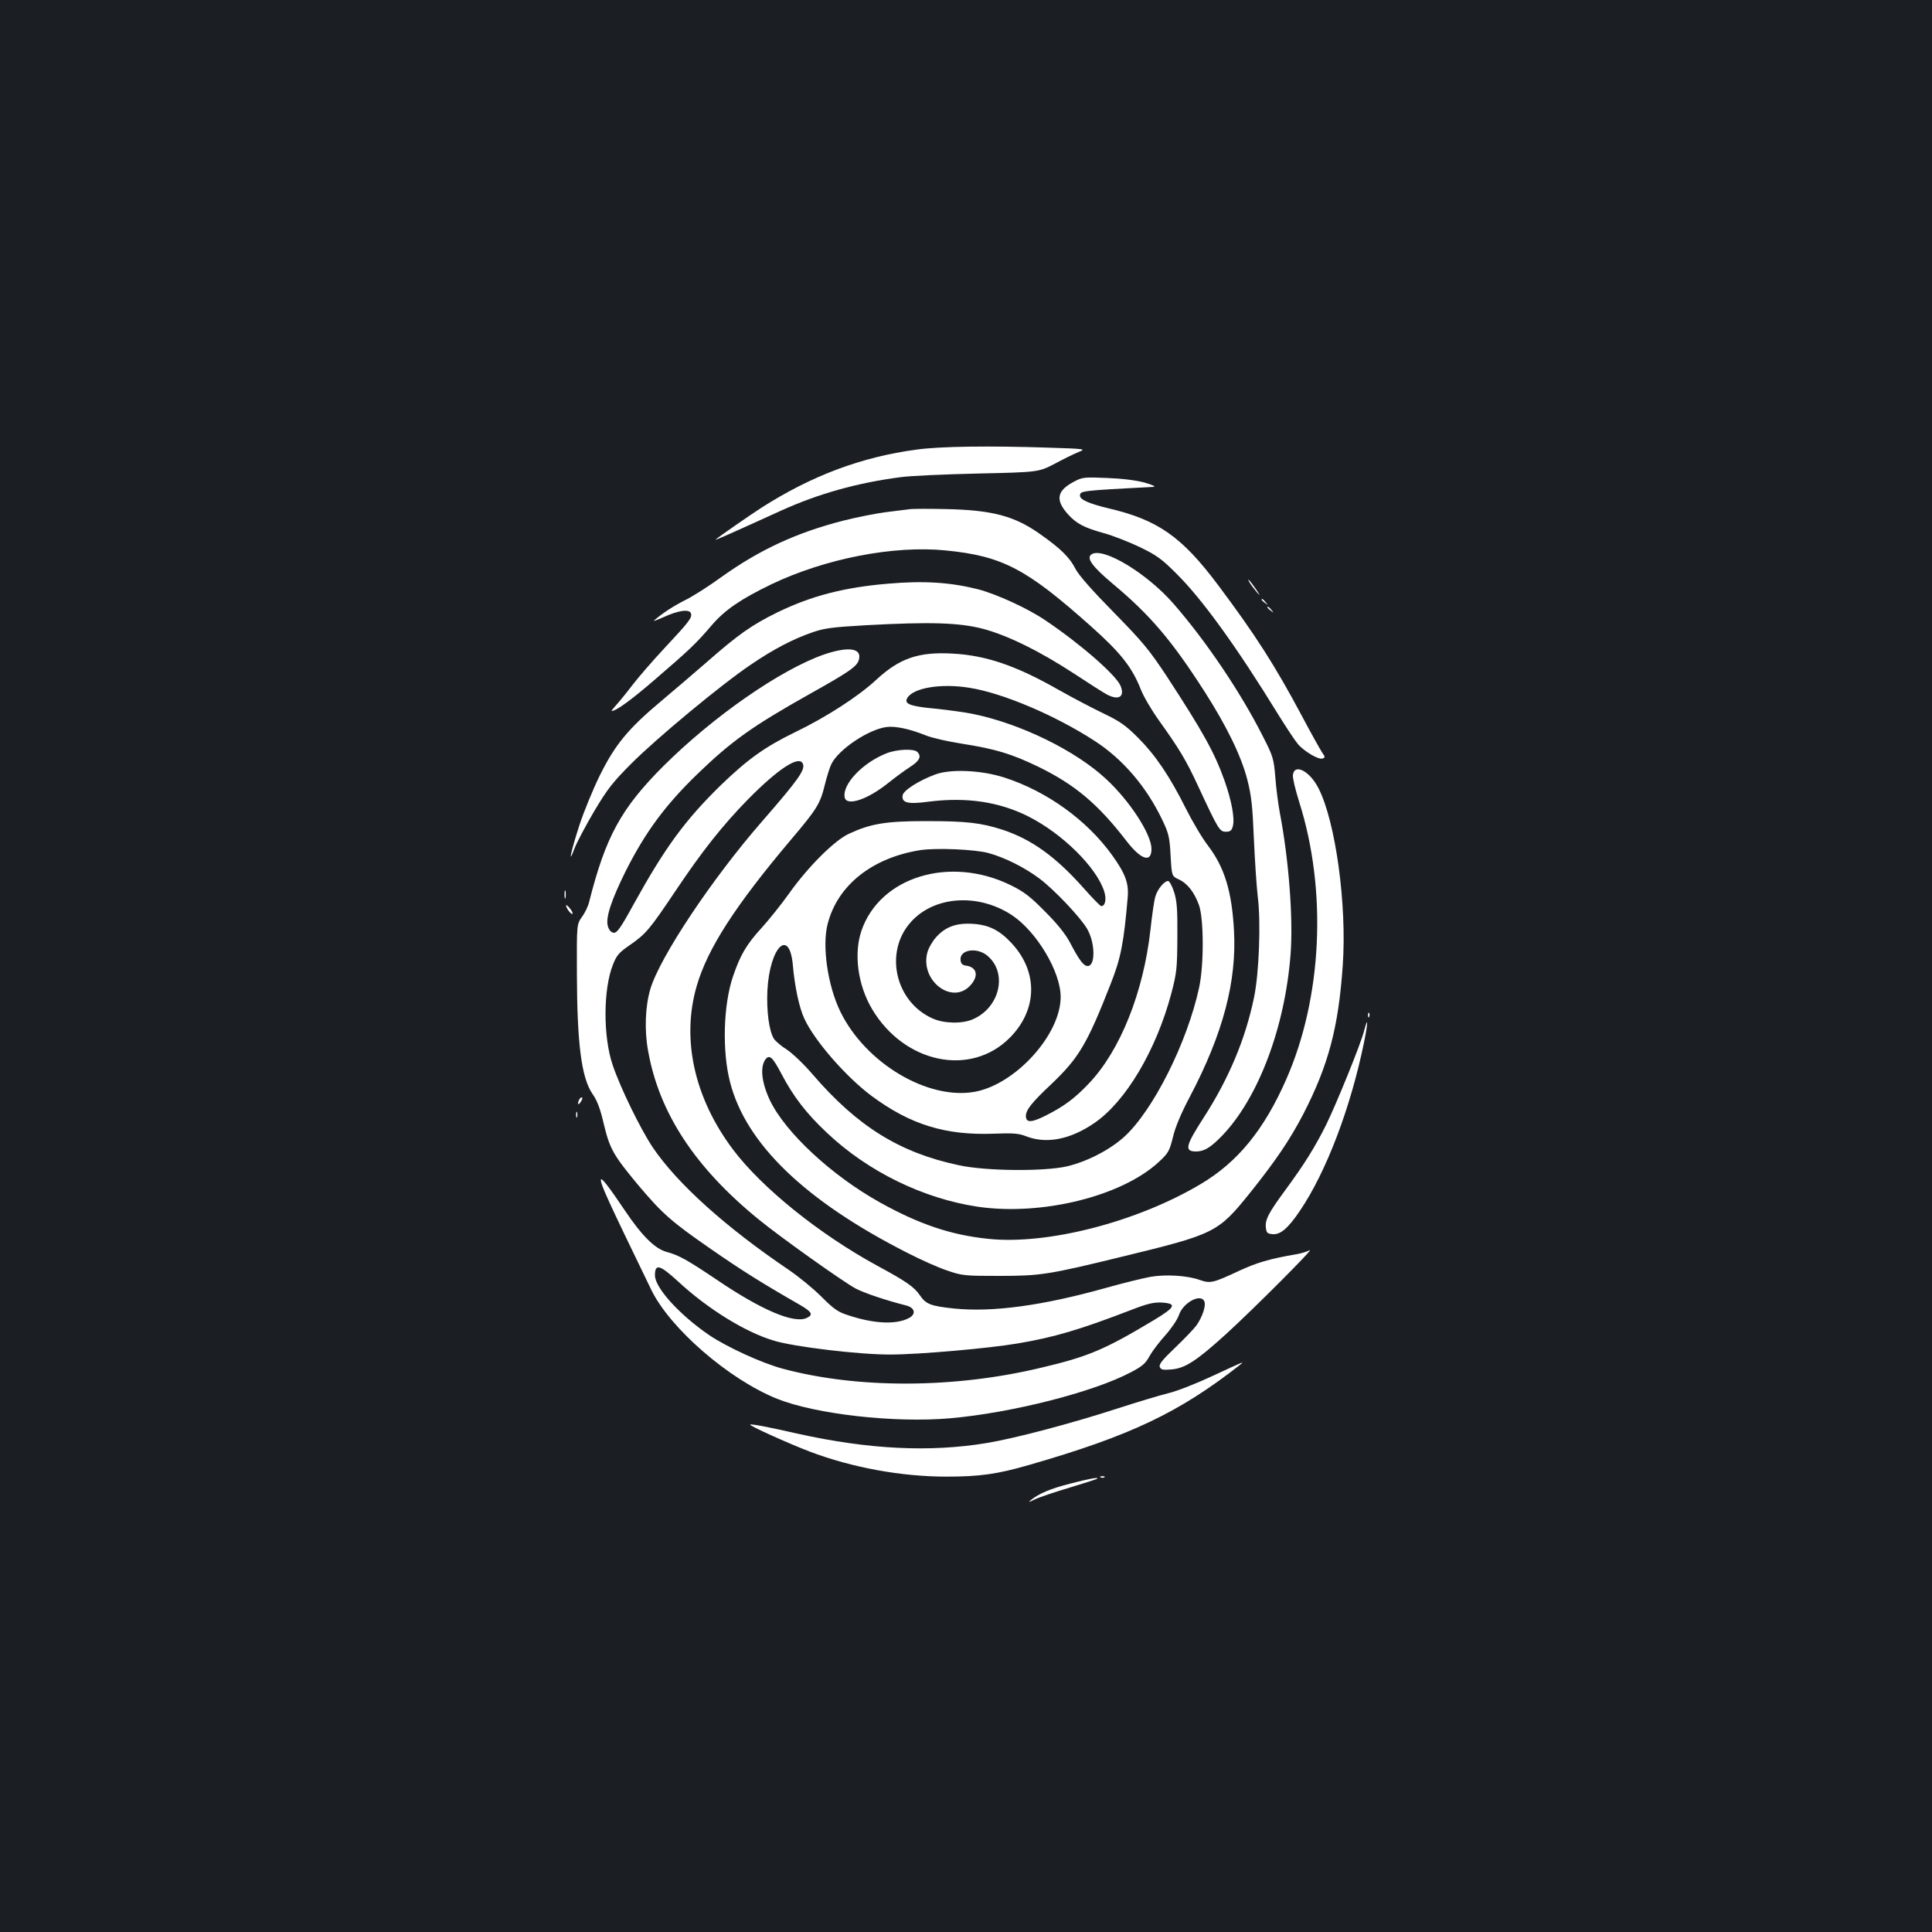 <?xml version="1.0" standalone="no"?>
<!DOCTYPE svg PUBLIC "-//W3C//DTD SVG 20010904//EN"
 "http://www.w3.org/TR/2001/REC-SVG-20010904/DTD/svg10.dtd">
<svg version="1.0" xmlns="http://www.w3.org/2000/svg"
 width="1000pt" height="1000pt" viewBox="0 0 1000 1000"
 preserveAspectRatio="xMidYMid meet">
<rect width="100%" height="100%" fill="#1b1f23"/>
<g transform="translate(0,1000) scale(0.1,-0.1)"
fill="#ffffff" stroke="none">
<path d="M4745 7673 c-286 -38 -544 -135 -804 -301 -59 -38 -219 -149 -236
-164 -9 -8 45 16 340 150 190 86 392 143 615 172 47 7 227 15 400 19 315 7
315 7 400 51 46 25 102 52 124 61 38 15 34 16 -159 22 -300 10 -558 7 -680
-10z"/>
<path d="M5561 7508 c-91 -47 -100 -95 -34 -169 45 -50 84 -70 188 -99 44 -12
126 -44 183 -71 89 -43 115 -62 190 -137 135 -133 317 -386 531 -735 40 -64
84 -131 98 -147 32 -39 109 -84 129 -76 14 5 13 9 -4 33 -10 16 -58 101 -105
190 -138 259 -240 418 -431 673 -190 254 -314 340 -573 400 -95 23 -143 44
-143 64 0 26 4 26 380 46 15 1 -4 10 -45 22 -45 12 -115 21 -195 24 -117 5
-128 4 -169 -18z"/>
<path d="M4705 7364 c-16 -2 -70 -9 -120 -15 -49 -6 -149 -26 -221 -44 -241
-62 -430 -149 -629 -291 -66 -48 -151 -102 -190 -121 -60 -30 -119 -69 -160
-105 -5 -5 16 3 48 17 76 35 134 44 143 21 8 -22 -7 -42 -136 -180 -61 -65
-137 -153 -169 -195 -32 -42 -70 -88 -84 -103 -14 -16 -24 -28 -21 -28 23 0
103 58 230 168 174 150 207 181 288 276 69 80 150 135 309 212 279 133 633
202 902 175 293 -29 417 -94 751 -392 154 -137 214 -213 259 -328 13 -34 55
-106 93 -159 106 -148 141 -206 204 -342 104 -224 111 -235 143 -235 23 0 30
6 36 28 11 40 -6 131 -42 234 -52 147 -113 256 -297 538 -93 141 -125 180
-277 335 -112 114 -181 192 -198 225 -30 59 -75 104 -180 178 -134 96 -249
127 -492 132 -88 2 -173 2 -190 -1z"/>
<path d="M5650 7131 c-29 -19 3 -63 110 -153 194 -162 305 -293 475 -558 115
-180 189 -332 221 -455 21 -83 27 -135 34 -305 5 -113 14 -248 20 -300 17
-130 7 -397 -19 -522 -44 -214 -130 -420 -261 -623 -94 -146 -101 -175 -39
-175 42 0 76 21 135 82 187 195 325 560 354 939 14 185 -9 489 -56 734 -8 44
-19 126 -23 182 -8 97 -12 109 -64 211 -115 228 -294 493 -461 685 -138 159
-366 297 -426 258z"/>
<path d="M6469 6983 c6 -10 22 -31 36 -48 20 -23 19 -18 -6 18 -32 46 -49 63
-30 30z"/>
<path d="M4598 6979 c-228 -19 -398 -63 -573 -148 -133 -65 -205 -116 -369
-260 -61 -53 -166 -143 -234 -200 -171 -143 -239 -226 -318 -386 -35 -71 -81
-184 -103 -250 -46 -141 -63 -222 -28 -128 13 34 60 122 103 195 68 114 95
149 194 248 129 129 462 406 615 509 114 78 218 133 320 168 60 21 101 27 280
37 331 18 480 13 600 -18 128 -33 300 -118 478 -235 76 -50 151 -98 167 -106
61 -32 93 -11 70 45 -23 56 -210 219 -389 339 -91 62 -253 136 -349 161 -143
36 -279 45 -464 29z"/>
<path d="M6530 6896 c0 -2 8 -10 18 -17 15 -13 16 -12 3 4 -13 16 -21 21 -21
13z"/>
<path d="M6560 6856 c0 -2 8 -10 18 -17 15 -13 16 -12 3 4 -13 16 -21 21 -21
13z"/>
<path d="M4264 6612 c-225 -79 -572 -320 -830 -577 -219 -219 -299 -365 -384
-701 -5 -23 -22 -59 -38 -80 -27 -39 -27 -39 -26 -294 1 -365 24 -538 80 -621
25 -35 41 -78 59 -156 31 -129 49 -161 175 -313 129 -153 173 -192 384 -338
156 -108 256 -171 458 -287 61 -36 69 -50 33 -67 -66 -30 -233 41 -462 196
-156 105 -199 129 -262 146 -61 16 -129 84 -217 215 -84 125 -123 175 -124
158 0 -26 33 -99 261 -569 97 -200 402 -464 651 -564 200 -80 607 -126 896
-101 318 28 741 135 937 239 57 30 75 45 95 83 14 25 51 74 82 108 32 36 62
81 70 104 21 65 115 115 132 70 9 -22 -11 -80 -41 -123 -14 -19 -64 -71 -111
-116 -65 -62 -84 -85 -79 -99 6 -15 16 -17 62 -13 69 6 129 45 279 181 150
137 464 452 435 436 -13 -7 -42 -16 -64 -20 -146 -25 -209 -44 -304 -88 -133
-62 -146 -65 -201 -46 -64 23 -176 30 -256 16 -38 -7 -141 -32 -229 -57 -329
-92 -586 -127 -786 -107 -122 13 -146 22 -178 69 -30 44 -73 73 -221 153 -299
163 -596 402 -746 601 -200 266 -268 571 -188 846 56 194 200 417 489 759 133
157 150 184 174 282 11 45 27 95 35 110 39 76 192 178 285 190 45 6 120 -10
202 -43 31 -13 115 -32 186 -43 178 -28 259 -53 398 -120 190 -93 309 -193
458 -387 74 -95 127 -111 127 -38 0 75 -111 247 -234 361 -157 147 -443 287
-687 337 -42 9 -131 21 -198 28 -131 12 -163 25 -145 55 31 53 175 77 322 53
172 -27 445 -143 648 -275 147 -95 269 -239 350 -409 33 -69 38 -89 43 -184 6
-107 6 -107 43 -124 45 -21 80 -67 104 -133 25 -71 26 -307 1 -425 -61 -284
-238 -638 -389 -775 -76 -68 -191 -127 -295 -152 -118 -27 -420 -25 -561 6
-306 65 -524 201 -755 469 -45 53 -105 110 -134 129 -29 18 -59 44 -67 56 -25
39 -39 142 -34 250 12 227 115 328 132 129 10 -112 33 -218 59 -274 52 -114
216 -302 349 -401 200 -148 381 -204 630 -195 103 4 131 2 171 -14 104 -40
227 -16 351 69 163 111 321 378 399 672 28 107 30 129 31 291 1 143 -2 185
-17 233 -10 31 -24 57 -31 57 -20 0 -56 -44 -66 -81 -6 -19 -17 -95 -25 -169
-36 -326 -157 -628 -319 -798 -75 -79 -130 -119 -223 -166 -75 -38 -103 -38
-103 -2 0 31 31 70 131 164 143 136 186 208 308 520 53 134 68 214 88 448 6
73 -12 122 -81 218 -130 181 -337 330 -556 401 -120 39 -281 46 -360 16 -86
-32 -165 -83 -168 -108 -6 -39 28 -47 138 -32 193 24 362 -1 513 -77 178 -90
355 -266 393 -390 12 -40 4 -74 -16 -74 -5 0 -46 42 -91 93 -146 164 -269 252
-419 302 -112 36 -185 45 -396 45 -209 0 -287 -13 -401 -66 -75 -35 -212 -172
-309 -309 -39 -55 -104 -136 -143 -179 -78 -85 -110 -141 -147 -250 -50 -146
-57 -387 -15 -548 82 -319 389 -614 916 -882 72 -37 166 -79 210 -93 75 -26
91 -27 265 -27 216 0 255 6 640 100 481 117 494 124 661 331 132 165 205 273
274 405 131 254 183 450 205 771 22 314 -37 743 -125 916 -45 90 -126 132
-133 69 -2 -14 13 -77 33 -140 145 -458 119 -1012 -68 -1436 -115 -261 -251
-427 -441 -540 -330 -197 -796 -317 -1103 -284 -191 20 -355 75 -558 188 -250
139 -490 362 -570 529 -44 94 -52 174 -22 213 20 25 37 9 81 -75 62 -118 128
-205 238 -308 212 -200 498 -339 779 -381 330 -48 742 53 935 230 51 47 57 57
75 130 12 52 43 125 88 210 171 325 243 596 228 861 -11 201 -49 325 -133 436
-31 40 -83 128 -116 194 -84 168 -158 277 -247 366 -64 64 -93 85 -181 127
-58 28 -161 82 -230 121 -221 126 -377 179 -550 188 -175 10 -274 -24 -394
-135 -91 -85 -259 -194 -421 -272 -156 -76 -244 -139 -384 -274 -186 -182
-289 -323 -451 -616 -69 -126 -87 -150 -104 -148 -13 2 -24 14 -30 35 -12 43
18 134 93 285 101 200 203 339 368 499 179 173 284 248 577 413 218 122 253
147 262 183 15 59 -56 68 -182 25z m-108 -566 c12 -31 -23 -81 -212 -298 -259
-297 -530 -704 -578 -868 -26 -87 -31 -212 -12 -316 56 -322 242 -606 572
-875 116 -95 446 -329 504 -359 49 -25 161 -62 260 -87 47 -12 53 -46 13 -66
-66 -34 -179 -29 -312 15 -54 17 -75 32 -140 97 -42 42 -119 105 -171 140
-322 218 -572 442 -700 630 -64 95 -170 312 -209 429 -50 147 -49 394 2 520
19 48 31 62 88 101 83 58 100 78 237 282 138 206 242 337 374 472 158 160 266
230 284 183z m959 -461 c85 -23 189 -75 266 -133 77 -58 210 -199 245 -258 43
-72 45 -194 4 -194 -21 0 -43 28 -91 120 -23 44 -65 97 -129 161 -79 80 -109
103 -180 138 -314 153 -675 43 -771 -236 -41 -120 -19 -283 56 -408 168 -280
511 -350 713 -145 142 144 146 339 9 487 -62 67 -116 95 -198 101 -87 6 -144
-14 -193 -68 -19 -21 -40 -57 -46 -80 -39 -146 129 -274 223 -170 44 49 34 94
-23 102 -18 2 -26 10 -28 27 -8 55 83 71 139 24 106 -89 64 -269 -76 -329 -55
-24 -149 -22 -207 4 -195 86 -253 345 -113 500 121 135 349 150 523 35 128
-85 252 -293 252 -423 0 -195 -233 -452 -444 -491 -243 -44 -565 147 -696 414
-66 135 -96 341 -66 455 51 200 231 343 481 382 83 12 278 4 350 -15z m-1606
-2217 c153 -142 348 -263 496 -307 104 -32 444 -73 605 -72 145 0 508 32 655
57 192 32 325 72 588 173 87 34 119 41 160 39 81 -5 71 -24 -44 -93 -252 -151
-337 -187 -579 -244 -449 -108 -950 -110 -1340 -5 -107 29 -287 111 -380 174
-152 104 -280 244 -280 309 0 62 25 55 119 -31z"/>
<path d="M4589 6101 c-123 -48 -230 -160 -217 -228 9 -48 118 -12 225 74 35
28 85 65 113 83 50 32 61 55 38 78 -18 18 -106 14 -159 -7z"/>
<path d="M2922 5370 c0 -19 2 -27 5 -17 2 9 2 25 0 35 -3 9 -5 1 -5 -18z"/>
<path d="M2930 5313 c0 -13 27 -49 33 -43 3 3 -3 16 -14 29 -10 13 -19 19 -19
14z"/>
<path d="M7081 4744 c0 -11 3 -14 6 -6 3 7 2 16 -1 19 -3 4 -6 -2 -5 -13z"/>
<path d="M7061 4666 c-16 -66 -146 -385 -197 -488 -59 -118 -112 -202 -204
-328 -94 -127 -112 -162 -108 -203 3 -28 7 -32 34 -35 41 -4 81 30 143 122
136 201 262 533 331 870 21 102 22 142 1 62z"/>
<path d="M2996 4304 c-9 -24 -2 -26 12 -4 7 11 8 20 3 20 -5 0 -12 -7 -15 -16z"/>
<path d="M2982 4230 c0 -14 2 -19 5 -12 2 6 2 18 0 25 -3 6 -5 1 -5 -13z"/>
<path d="M6278 2879 c-81 -38 -184 -79 -230 -90 -45 -11 -164 -47 -263 -79
-244 -79 -528 -154 -677 -179 -296 -49 -612 -33 -978 48 -158 36 -243 52 -247
47 -6 -5 195 -96 307 -139 219 -83 474 -130 710 -130 171 0 262 13 425 60 528
152 779 272 1095 520 24 19 15 15 -142 -58z"/>
<path d="M5698 2353 c7 -3 16 -2 19 1 4 3 -2 6 -13 5 -11 0 -14 -3 -6 -6z"/>
<path d="M5540 2321 c-102 -26 -164 -52 -205 -86 -15 -12 -9 -11 21 4 22 11
103 38 180 61 76 23 141 44 143 46 11 10 -43 0 -139 -25z"/>
</g>
</svg>
